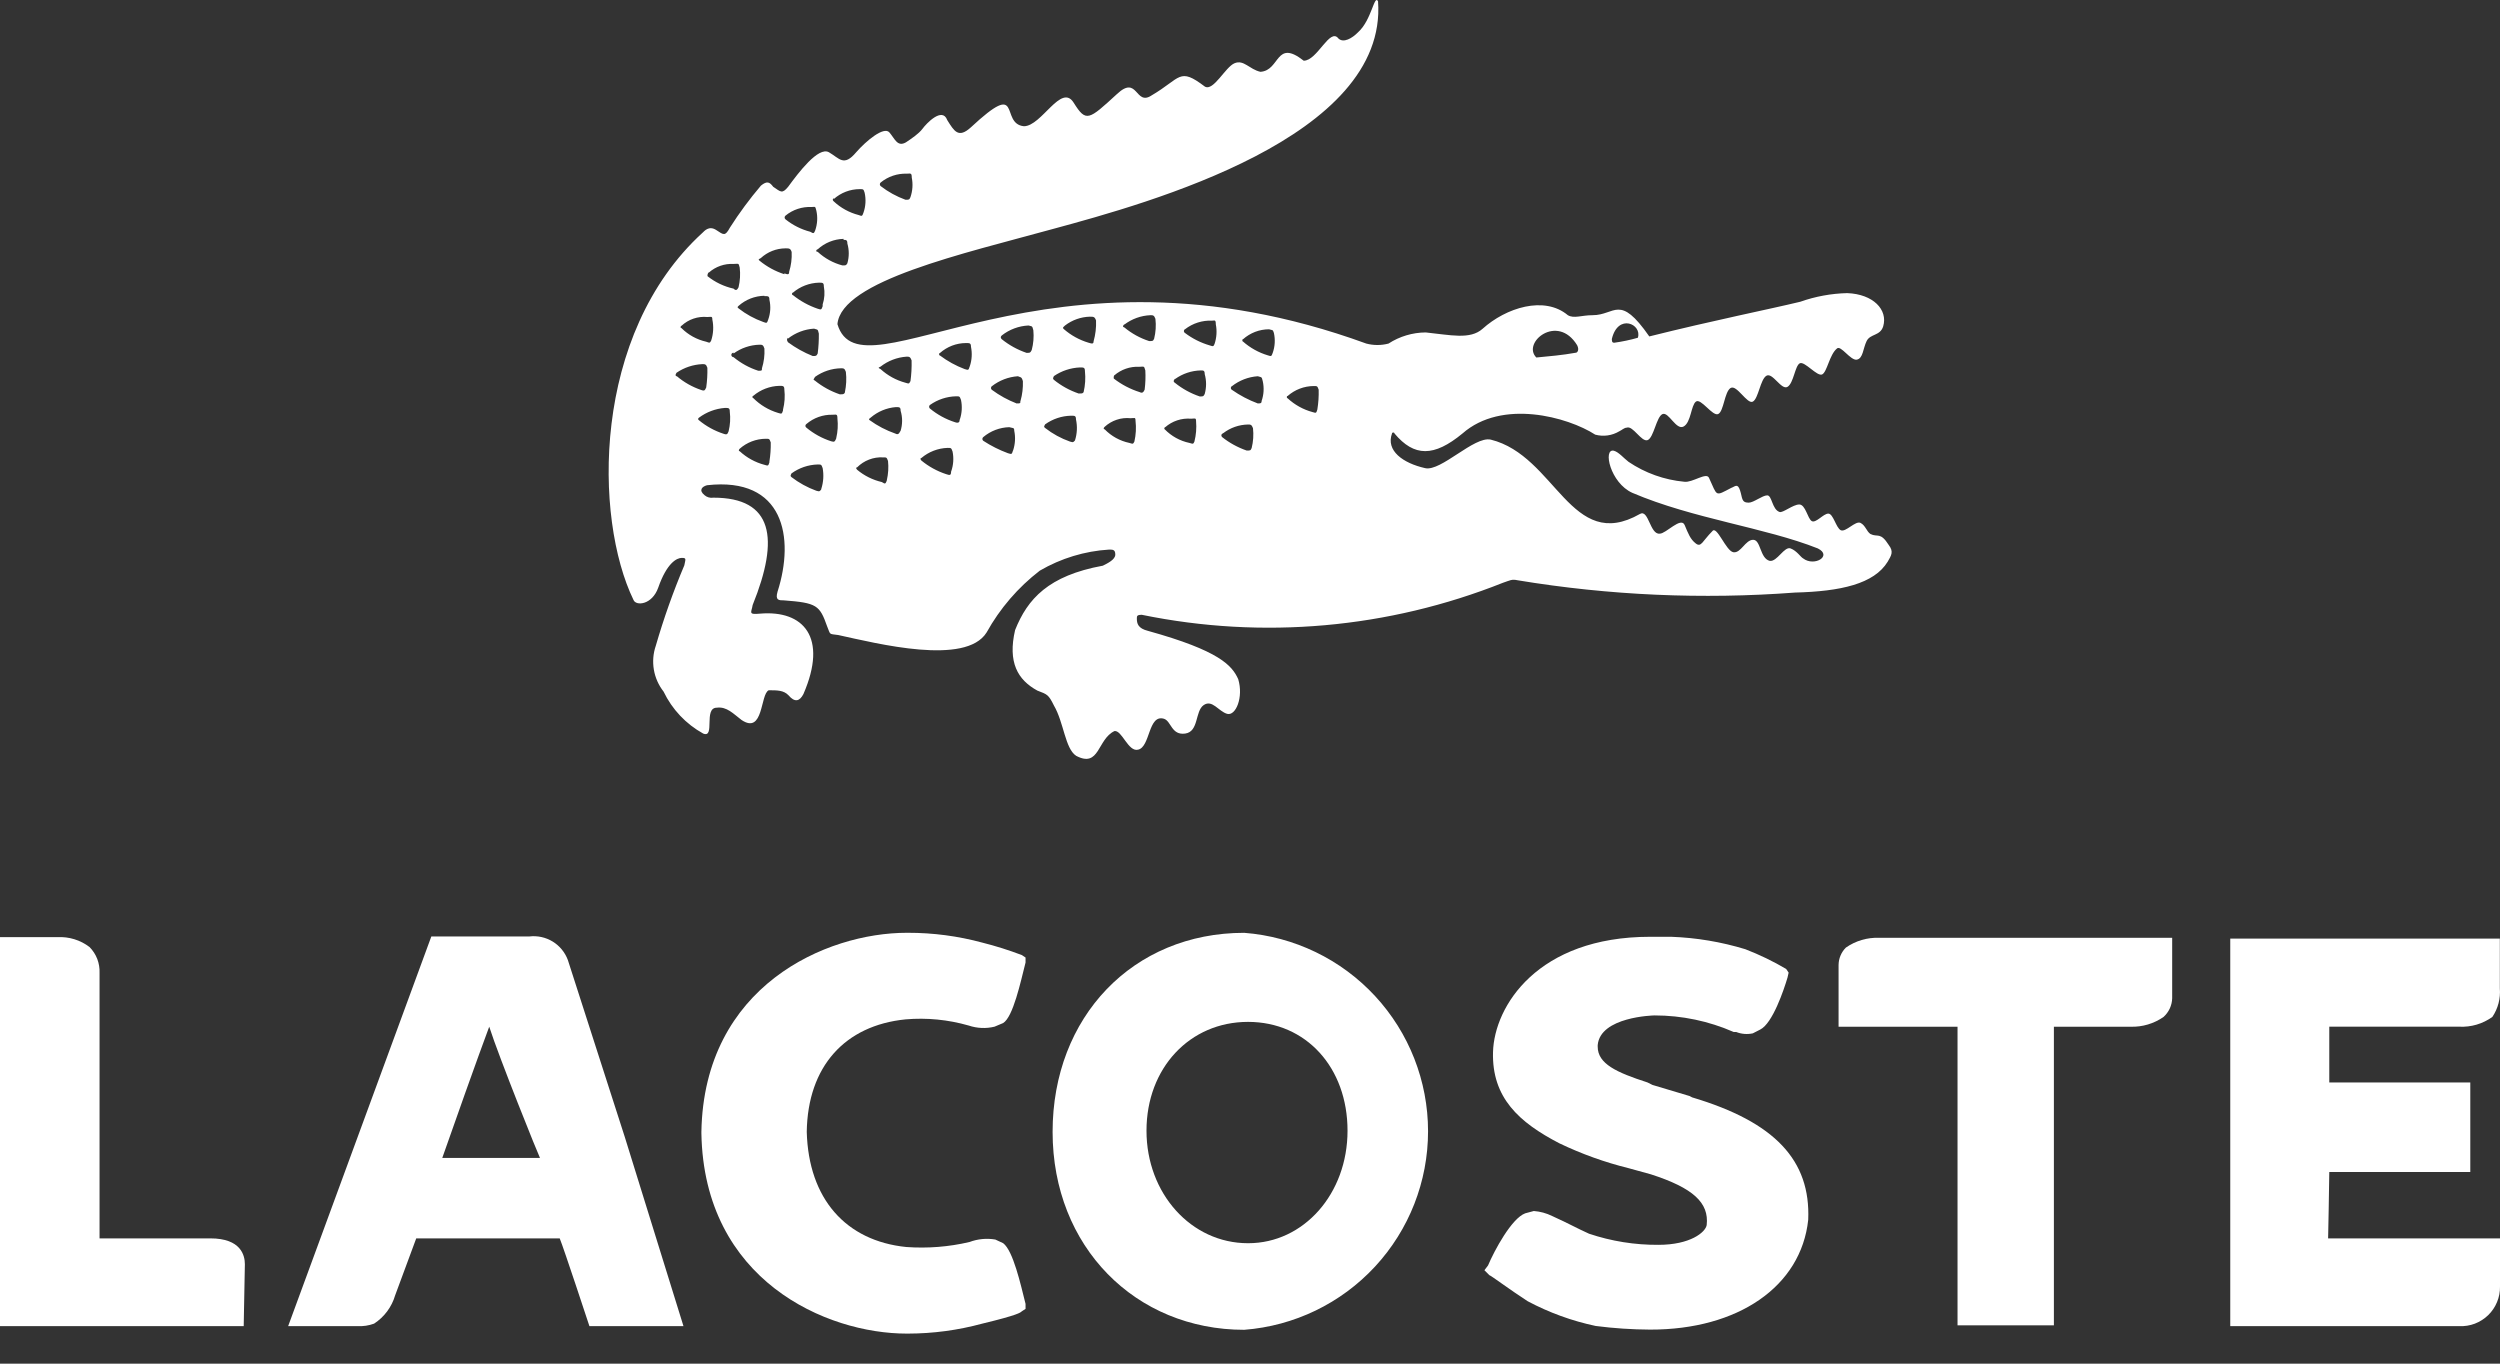 <svg width="77" height="42" viewBox="0 0 77 42" fill="none" xmlns="http://www.w3.org/2000/svg">
<rect x="0" y="0" width="77" height="42" fill="#333333" stroke="none"/>
<path d="M19.242 35.015L17.49 29.568C17.402 29.332 17.238 29.132 17.023 29C16.808 28.869 16.555 28.813 16.304 28.843H13.285L8.875 40.845H11.011C11.185 40.854 11.358 40.828 11.522 40.768C11.836 40.564 12.066 40.254 12.171 39.895L12.82 38.142H17.239C17.352 38.408 18.154 40.845 18.154 40.845H21.051L19.242 35.015ZM13.622 35.664C13.928 34.785 14.726 32.537 15.068 31.622C15.374 32.578 16.601 35.623 16.631 35.664H13.622Z" fill="white"/>
<path d="M27.888 31.397C28.543 31.34 29.203 31.405 29.834 31.586C30.091 31.673 30.368 31.686 30.631 31.622L30.897 31.51C31.204 31.321 31.433 30.253 31.587 29.645V29.492L31.469 29.415C31.072 29.264 30.666 29.136 30.253 29.032C29.507 28.83 28.737 28.729 27.964 28.73H27.928C25.45 28.73 21.68 30.365 21.603 34.862V34.903C21.68 39.435 25.45 41.075 27.928 41.075H27.964C28.737 41.074 29.507 40.971 30.253 40.768C31.357 40.502 31.433 40.426 31.469 40.39L31.587 40.313V40.16C31.433 39.547 31.204 38.52 30.897 38.29L30.657 38.178C30.389 38.132 30.114 38.159 29.86 38.254C29.222 38.404 28.566 38.455 27.913 38.408C26.048 38.218 24.904 36.921 24.848 34.862C24.878 32.843 26.023 31.586 27.888 31.397Z" fill="white"/>
<path d="M75.743 31.622C76.108 31.641 76.468 31.535 76.765 31.321C76.939 31.063 77.02 30.753 76.995 30.442V28.909H68.692V40.845H75.743C75.907 40.853 76.071 40.827 76.225 40.769C76.378 40.71 76.518 40.621 76.636 40.507C76.754 40.392 76.847 40.255 76.909 40.103C76.972 39.951 77.003 39.788 77 39.624V38.142H71.706C71.706 38.142 71.742 36.39 71.742 36.098H76.085V33.339H71.742V31.622H75.743Z" fill="white"/>
<path d="M7.542 38.939C7.542 38.674 7.429 38.142 6.479 38.142H3.066V29.967C3.072 29.82 3.048 29.674 2.996 29.537C2.943 29.399 2.862 29.275 2.759 29.17C2.476 28.953 2.124 28.845 1.768 28.864H0V40.845H7.506L7.542 38.939Z" fill="white"/>
<path d="M55.693 37.57C55.77 35.74 54.672 34.56 52.117 33.799L52.04 33.758L50.896 33.416L50.742 33.339C49.792 33.032 49.209 32.767 49.209 32.236V32.19C49.286 31.316 50.921 31.275 50.962 31.275C51.801 31.275 52.631 31.449 53.399 31.786H53.476C53.638 31.85 53.816 31.864 53.987 31.827L54.217 31.709C54.595 31.52 54.942 30.493 55.055 30.11L55.09 29.957L55.014 29.844C54.612 29.607 54.192 29.404 53.757 29.236C53.015 29.01 52.248 28.881 51.473 28.853H50.824C47.36 28.853 46.026 30.989 45.985 32.399C45.944 33.809 46.788 34.571 48.029 35.214C48.713 35.542 49.429 35.799 50.165 35.981L50.85 36.17C52.147 36.589 52.643 37.044 52.566 37.733C52.526 37.958 52.055 38.341 51.08 38.341C50.354 38.346 49.632 38.23 48.944 37.999C48.601 37.846 48.259 37.657 47.881 37.488L47.804 37.452C47.629 37.366 47.438 37.314 47.242 37.299L46.977 37.37C46.558 37.524 46.026 38.515 45.832 38.975L45.72 39.123L45.873 39.276C45.909 39.276 46.522 39.736 47.053 40.078C47.712 40.429 48.418 40.685 49.148 40.84C49.704 40.912 50.264 40.949 50.824 40.952C53.532 40.957 55.474 39.624 55.693 37.57Z" fill="white"/>
<path d="M33.145 23.279C33.871 23.662 33.794 22.768 34.325 22.517C34.555 22.482 34.75 23.166 35.051 23.09C35.434 23.013 35.358 21.986 35.853 22.139C36.078 22.216 36.078 22.65 36.502 22.594C36.926 22.538 36.804 21.909 37.069 21.72C37.335 21.531 37.529 21.909 37.795 21.986C38.06 22.062 38.306 21.475 38.137 20.918C37.948 20.499 37.565 20.044 35.358 19.431C35.051 19.355 35.015 19.206 35.015 19.053C35.015 18.976 35.015 18.936 35.169 18.936C38.893 19.7 42.76 19.357 46.292 17.949C46.522 17.873 46.557 17.832 46.747 17.873C49.567 18.339 52.434 18.466 55.285 18.251C56.695 18.215 57.722 17.985 58.141 17.3C58.253 17.106 58.33 16.994 58.176 16.79C57.911 16.371 57.834 16.56 57.609 16.447C57.492 16.371 57.456 16.181 57.303 16.105C57.15 16.028 56.843 16.406 56.695 16.33C56.547 16.253 56.465 15.819 56.312 15.819C56.158 15.819 55.928 16.125 55.801 16.049C55.673 15.972 55.611 15.538 55.417 15.538C55.223 15.538 54.906 15.809 54.809 15.768C54.579 15.691 54.579 15.257 54.431 15.257C54.283 15.257 54.012 15.482 53.859 15.482C53.629 15.482 53.67 15.333 53.593 15.103C53.517 14.873 53.44 14.986 53.322 15.027C52.812 15.293 52.904 15.293 52.638 14.72C52.561 14.531 52.127 14.873 51.877 14.838C51.262 14.781 50.671 14.57 50.16 14.225C50.011 14.112 49.858 13.923 49.705 13.882C49.363 13.806 49.593 14.873 50.277 15.18C52.142 15.977 54.365 16.248 55.99 16.892C56.45 17.122 55.877 17.464 55.535 17.198C55.458 17.157 55.346 16.968 55.152 16.892C54.958 16.815 54.733 17.311 54.508 17.275C54.201 17.198 54.237 16.626 53.997 16.626C53.757 16.626 53.619 17.045 53.389 17.009C53.159 16.974 52.878 16.171 52.74 16.36C52.433 16.667 52.398 16.871 52.229 16.738C52.06 16.606 51.999 16.437 51.887 16.171C51.774 15.906 51.315 16.437 51.12 16.437C50.819 16.473 50.778 15.676 50.512 15.829C48.382 17.045 47.922 14.036 45.914 13.54C45.403 13.428 44.381 14.531 43.895 14.419C43.211 14.265 42.679 13.882 42.874 13.351C42.874 13.31 42.95 13.31 42.95 13.351C43.558 14.076 44.166 14.076 45.045 13.351C46.261 12.283 48.285 12.84 49.133 13.387C49.257 13.42 49.386 13.429 49.514 13.411C49.641 13.393 49.763 13.35 49.874 13.284C49.95 13.249 50.027 13.172 50.103 13.172C50.293 13.095 50.558 13.627 50.747 13.555C50.936 13.484 51.018 12.83 51.207 12.753C51.396 12.676 51.626 13.264 51.856 13.136C52.086 13.008 52.081 12.487 52.234 12.37C52.388 12.252 52.745 12.83 52.919 12.753C53.093 12.676 53.113 12.068 53.302 11.951C53.491 11.833 53.813 12.462 53.987 12.37C54.16 12.278 54.217 11.685 54.406 11.573C54.595 11.46 54.865 12.027 55.055 11.915C55.244 11.803 55.285 11.266 55.433 11.19C55.581 11.113 55.969 11.608 56.123 11.532C56.276 11.455 56.347 10.924 56.577 10.735C56.695 10.617 56.996 11.113 57.19 11.077C57.385 11.041 57.379 10.735 57.492 10.505C57.604 10.275 57.911 10.352 58.003 10.05C58.151 9.539 57.696 9.059 56.894 9.028C56.401 9.04 55.913 9.13 55.448 9.294C54.498 9.524 52.781 9.866 50.798 10.362C49.874 9.033 49.756 9.708 49.051 9.708C48.709 9.708 48.479 9.82 48.29 9.708C47.564 9.1 46.384 9.478 45.663 10.127C45.28 10.469 44.672 10.316 43.911 10.239C43.505 10.242 43.108 10.361 42.766 10.582C42.542 10.641 42.306 10.641 42.082 10.582C32.19 6.974 26.518 12.421 25.793 9.984C25.91 8.65 29.681 7.812 32.435 7.051C35.393 6.249 42.746 4.23 42.444 0.041C42.327 -0.189 42.25 0.613 41.831 0.991C41.642 1.185 41.377 1.333 41.223 1.185C40.958 0.838 40.574 1.87 40.155 1.87C39.282 1.185 39.435 2.171 38.822 2.212C38.48 2.136 38.311 1.829 38.025 1.947C37.739 2.064 37.376 2.82 37.11 2.667C36.308 2.059 36.385 2.401 35.47 2.938C34.959 3.28 35.051 2.289 34.402 2.897C33.528 3.699 33.452 3.776 33.069 3.163C32.685 2.549 32.082 3.888 31.536 3.888C30.774 3.811 31.536 2.401 29.901 3.924C29.517 4.271 29.39 4.041 29.175 3.699C29.022 3.28 28.526 3.811 28.414 3.965C28.301 4.118 28.072 4.271 27.903 4.384C27.637 4.537 27.561 4.271 27.392 4.077C27.223 3.883 26.672 4.343 26.37 4.69C25.987 5.145 25.859 4.879 25.532 4.69C25.205 4.501 24.582 5.334 24.275 5.753C24.086 5.983 24.045 5.906 23.815 5.753C23.703 5.605 23.626 5.564 23.437 5.717C23.089 6.126 22.77 6.558 22.482 7.01C22.334 7.281 22.293 7.24 22.063 7.087C21.833 6.933 21.685 7.128 21.644 7.163C18.215 10.29 18.292 15.967 19.513 18.481C19.59 18.67 20.085 18.634 20.274 18.098C20.54 17.336 20.847 17.183 21 17.183C21.153 17.183 21.112 17.224 21.077 17.413C20.735 18.221 20.442 19.048 20.198 19.891C20.117 20.128 20.097 20.38 20.139 20.627C20.181 20.873 20.284 21.105 20.438 21.301C20.701 21.849 21.128 22.301 21.659 22.594C22.037 22.747 21.659 21.797 22.078 21.797C22.385 21.756 22.589 21.986 22.839 22.175C23.524 22.635 23.412 21.378 23.677 21.26C23.943 21.26 24.137 21.26 24.285 21.414C24.48 21.643 24.628 21.603 24.745 21.378C25.507 19.625 24.745 18.787 23.412 18.9C23.029 18.936 23.146 18.864 23.182 18.634C24.015 16.575 23.81 15.328 21.971 15.328C21.923 15.336 21.874 15.334 21.827 15.32C21.78 15.307 21.737 15.284 21.7 15.252C21.511 15.098 21.623 14.986 21.777 14.945C24.142 14.679 24.485 16.549 23.948 18.225C23.872 18.491 23.989 18.491 24.142 18.491C25.164 18.568 25.246 18.644 25.476 19.293C25.588 19.559 25.512 19.518 25.818 19.559C27.034 19.825 29.742 20.509 30.386 19.482C30.797 18.741 31.355 18.093 32.026 17.576C32.678 17.196 33.409 16.973 34.162 16.927C34.274 16.927 34.351 16.927 34.351 17.081C34.351 17.234 34.121 17.346 33.968 17.423C32.292 17.73 31.648 18.445 31.265 19.406C31.035 20.397 31.342 20.938 31.95 21.27C32.256 21.388 32.292 21.388 32.461 21.73C32.767 22.252 32.803 23.054 33.145 23.279ZM50.446 10.403C50.208 10.471 49.965 10.522 49.72 10.556C49.684 10.556 49.644 10.556 49.644 10.444C49.833 9.641 50.584 9.984 50.446 10.403ZM48.576 10.633C48.652 10.786 48.576 10.863 48.54 10.863C48.121 10.939 47.702 10.975 47.319 11.011C46.864 10.556 47.968 9.641 48.576 10.633ZM39.66 12.196C39.882 12.001 40.166 11.892 40.462 11.89C40.574 11.89 40.574 11.89 40.615 12.002C40.621 12.207 40.607 12.412 40.574 12.615C40.539 12.727 40.539 12.727 40.426 12.692C40.14 12.615 39.877 12.469 39.66 12.268C39.624 12.262 39.624 12.196 39.66 12.196ZM27.126 5.62C27.352 5.436 27.637 5.34 27.928 5.349C28.041 5.349 28.082 5.314 28.082 5.467C28.123 5.67 28.109 5.88 28.041 6.075C28.005 6.152 28.005 6.152 27.888 6.152C27.613 6.052 27.357 5.911 27.126 5.733C27.118 5.726 27.111 5.717 27.106 5.708C27.101 5.698 27.099 5.687 27.099 5.676C27.099 5.666 27.101 5.655 27.106 5.645C27.111 5.635 27.118 5.627 27.126 5.62ZM25.68 6.131C25.9 5.935 26.183 5.826 26.477 5.825C26.595 5.825 26.595 5.825 26.631 5.937C26.676 6.141 26.664 6.353 26.595 6.55C26.554 6.663 26.554 6.663 26.442 6.622C26.157 6.548 25.895 6.404 25.68 6.203C25.639 6.172 25.639 6.131 25.68 6.101V6.131ZM25.982 7.388C26.058 7.388 26.099 7.388 26.099 7.501C26.156 7.699 26.156 7.91 26.099 8.109C26.058 8.175 26.058 8.175 25.946 8.175C25.662 8.1 25.4 7.956 25.185 7.756C25.108 7.756 25.144 7.679 25.185 7.679C25.403 7.479 25.686 7.365 25.982 7.357V7.388ZM25.338 9.432C25.297 9.544 25.297 9.544 25.185 9.509C24.908 9.415 24.651 9.273 24.423 9.09C24.383 9.09 24.383 9.013 24.423 9.013C24.646 8.823 24.928 8.715 25.22 8.706C25.338 8.706 25.374 8.706 25.374 8.819C25.409 9.004 25.397 9.196 25.338 9.376V9.432ZM24.193 6.642C24.418 6.457 24.704 6.362 24.996 6.376C25.108 6.376 25.108 6.336 25.144 6.489C25.189 6.691 25.176 6.901 25.108 7.097C25.072 7.174 25.072 7.214 24.955 7.138C24.677 7.066 24.417 6.935 24.193 6.755C24.185 6.748 24.178 6.739 24.173 6.73C24.169 6.72 24.166 6.709 24.166 6.698C24.166 6.688 24.169 6.677 24.173 6.667C24.178 6.657 24.185 6.649 24.193 6.642ZM21.833 8.395C22.042 8.21 22.315 8.115 22.594 8.129C22.747 8.129 22.747 8.088 22.783 8.241C22.807 8.445 22.795 8.65 22.747 8.849C22.707 8.926 22.671 8.967 22.594 8.89C22.301 8.825 22.027 8.694 21.792 8.507C21.788 8.485 21.789 8.462 21.797 8.44C21.804 8.419 21.816 8.4 21.833 8.384V8.395ZM23.544 9.12C23.662 9.12 23.698 9.12 23.698 9.233C23.744 9.435 23.731 9.645 23.662 9.841C23.621 9.958 23.621 9.958 23.509 9.917C23.234 9.819 22.977 9.678 22.747 9.498C22.707 9.463 22.707 9.463 22.747 9.422C22.967 9.225 23.25 9.115 23.544 9.11V9.12ZM20.99 10.035C21.096 9.936 21.222 9.86 21.359 9.814C21.497 9.767 21.642 9.75 21.787 9.764C21.904 9.764 21.94 9.728 21.94 9.841C21.985 10.056 21.973 10.28 21.904 10.49C21.863 10.566 21.863 10.566 21.751 10.525C21.463 10.46 21.199 10.315 20.99 10.106C20.949 10.096 20.949 10.06 20.995 10.025L20.99 10.035ZM20.837 11.593C20.796 11.557 20.796 11.557 20.837 11.481C21.072 11.32 21.348 11.228 21.634 11.215C21.71 11.215 21.751 11.215 21.787 11.328C21.792 11.531 21.78 11.734 21.751 11.935C21.71 12.012 21.71 12.053 21.598 12.012C21.321 11.919 21.064 11.773 20.842 11.583L20.837 11.593ZM22.441 13.284C22.405 13.361 22.405 13.402 22.288 13.361C22.009 13.271 21.751 13.129 21.526 12.942C21.491 12.906 21.491 12.906 21.526 12.866C21.76 12.691 22.038 12.586 22.328 12.564C22.441 12.564 22.477 12.564 22.477 12.676C22.502 12.88 22.49 13.086 22.441 13.284ZM22.594 10.888C22.826 10.719 23.104 10.625 23.391 10.617C23.468 10.617 23.509 10.617 23.544 10.735C23.555 10.94 23.529 11.146 23.468 11.343C23.468 11.419 23.468 11.419 23.355 11.419C23.077 11.33 22.819 11.187 22.594 11.001C22.576 11.001 22.558 10.993 22.545 10.98C22.532 10.967 22.525 10.95 22.525 10.931C22.525 10.913 22.532 10.896 22.545 10.883C22.558 10.87 22.576 10.863 22.594 10.863V10.888ZM23.698 14.24C23.662 14.352 23.662 14.352 23.544 14.316C23.26 14.241 22.999 14.097 22.783 13.898C22.747 13.898 22.747 13.857 22.783 13.821C23.004 13.625 23.29 13.516 23.585 13.514C23.698 13.514 23.698 13.514 23.739 13.627C23.743 13.823 23.729 14.02 23.698 14.214V14.24ZM24.117 12.641C24.081 12.753 24.081 12.753 23.963 12.717C23.676 12.631 23.414 12.475 23.202 12.262C23.166 12.262 23.166 12.191 23.202 12.191C23.427 12 23.71 11.892 24.004 11.884C24.117 11.884 24.158 11.884 24.158 11.997C24.182 12.204 24.168 12.413 24.117 12.615V12.641ZM24.158 8.446C23.878 8.356 23.618 8.214 23.391 8.027C23.355 7.991 23.355 7.991 23.432 7.95C23.64 7.758 23.911 7.651 24.193 7.649C24.306 7.649 24.347 7.649 24.383 7.761C24.393 7.967 24.367 8.173 24.306 8.369C24.306 8.461 24.27 8.461 24.158 8.42V8.446ZM24.27 10.428C24.501 10.248 24.78 10.141 25.072 10.122C25.185 10.163 25.185 10.122 25.22 10.275C25.223 10.48 25.211 10.685 25.185 10.888C25.144 10.965 25.144 10.965 25.031 10.965C24.76 10.857 24.504 10.714 24.27 10.541C24.229 10.479 24.229 10.444 24.27 10.403V10.428ZM25.292 15.078C25.256 15.114 25.256 15.155 25.139 15.114C24.865 15.013 24.608 14.872 24.377 14.695C24.342 14.659 24.342 14.659 24.377 14.582C24.612 14.411 24.894 14.314 25.185 14.306C25.297 14.306 25.297 14.306 25.338 14.419C25.376 14.63 25.362 14.848 25.297 15.052L25.292 15.078ZM25.752 13.514C25.711 13.591 25.711 13.627 25.599 13.591C25.32 13.501 25.062 13.359 24.837 13.172C24.828 13.166 24.82 13.158 24.814 13.148C24.809 13.138 24.806 13.127 24.806 13.116C24.806 13.105 24.809 13.094 24.814 13.084C24.82 13.074 24.828 13.066 24.837 13.06C25.06 12.869 25.346 12.767 25.639 12.774C25.757 12.774 25.793 12.738 25.793 12.891C25.815 13.091 25.803 13.293 25.757 13.489L25.752 13.514ZM26.017 12.104C25.977 12.145 25.977 12.145 25.864 12.145C25.588 12.051 25.33 11.909 25.103 11.726C25.026 11.685 25.067 11.685 25.103 11.608C25.337 11.441 25.617 11.348 25.905 11.343C25.977 11.343 26.017 11.343 26.053 11.455C26.077 11.663 26.066 11.874 26.023 12.079L26.017 12.104ZM27.31 14.812C27.274 14.889 27.274 14.925 27.162 14.848C26.882 14.783 26.621 14.654 26.401 14.47C26.36 14.429 26.36 14.393 26.401 14.393C26.505 14.289 26.629 14.208 26.767 14.155C26.904 14.102 27.051 14.079 27.198 14.087C27.31 14.087 27.31 14.087 27.351 14.199C27.372 14.396 27.359 14.594 27.315 14.787L27.31 14.812ZM27.729 13.279C27.693 13.356 27.658 13.397 27.581 13.356C27.294 13.256 27.024 13.115 26.779 12.937C26.743 12.901 26.779 12.901 26.82 12.86C27.037 12.675 27.307 12.562 27.591 12.539C27.704 12.539 27.739 12.539 27.739 12.651C27.802 12.858 27.8 13.079 27.734 13.284L27.729 13.279ZM28.036 11.746C28 11.823 28 11.823 27.883 11.787C27.599 11.71 27.338 11.566 27.121 11.368C27.044 11.328 27.044 11.328 27.121 11.292C27.352 11.112 27.631 11.005 27.923 10.985C28 10.985 28.036 10.985 28.077 11.098C28.083 11.316 28.071 11.535 28.041 11.752L28.036 11.746ZM29.293 14.526C29.293 14.644 29.257 14.644 29.139 14.603C28.862 14.512 28.604 14.37 28.378 14.184C28.342 14.148 28.342 14.107 28.378 14.107C28.604 13.915 28.889 13.805 29.185 13.795C29.298 13.795 29.298 13.795 29.339 13.908C29.38 14.11 29.366 14.321 29.298 14.516L29.293 14.526ZM29.558 12.927C29.558 13.003 29.523 13.044 29.41 13.003C29.131 12.913 28.87 12.771 28.644 12.584C28.635 12.578 28.628 12.569 28.624 12.559C28.619 12.55 28.616 12.539 28.616 12.528C28.616 12.517 28.619 12.507 28.624 12.497C28.628 12.487 28.635 12.479 28.644 12.472C28.879 12.306 29.158 12.213 29.446 12.206C29.558 12.206 29.558 12.206 29.599 12.319C29.641 12.518 29.628 12.724 29.564 12.917L29.558 12.927ZM29.865 11.292C29.829 11.404 29.829 11.404 29.712 11.368C29.439 11.265 29.183 11.124 28.95 10.949C28.915 10.949 28.915 10.873 28.95 10.873C29.172 10.676 29.457 10.567 29.753 10.566C29.865 10.566 29.906 10.566 29.906 10.679C29.947 10.879 29.935 11.087 29.87 11.281L29.865 11.292ZM31.198 13.882C31.163 13.995 31.163 13.995 31.045 13.959C30.778 13.86 30.522 13.732 30.284 13.576C30.275 13.569 30.268 13.56 30.264 13.551C30.259 13.541 30.257 13.53 30.257 13.52C30.257 13.509 30.259 13.498 30.264 13.488C30.268 13.479 30.275 13.47 30.284 13.463C30.509 13.273 30.792 13.165 31.086 13.157C31.198 13.193 31.239 13.157 31.239 13.269C31.281 13.47 31.268 13.678 31.204 13.872L31.198 13.882ZM31.428 12.349C31.428 12.426 31.428 12.426 31.311 12.426C31.04 12.321 30.784 12.18 30.55 12.007C30.541 12 30.534 11.992 30.529 11.982C30.525 11.972 30.522 11.962 30.522 11.951C30.522 11.94 30.525 11.929 30.529 11.92C30.534 11.91 30.541 11.901 30.55 11.895C30.781 11.715 31.06 11.608 31.352 11.588C31.428 11.629 31.464 11.588 31.505 11.741C31.512 11.945 31.488 12.148 31.433 12.344L31.428 12.349ZM31.771 10.791C31.73 10.868 31.73 10.868 31.617 10.868C31.341 10.774 31.083 10.632 30.856 10.449C30.847 10.442 30.839 10.433 30.834 10.423C30.828 10.413 30.825 10.402 30.825 10.39C30.825 10.378 30.828 10.367 30.834 10.357C30.839 10.347 30.847 10.338 30.856 10.331C31.092 10.146 31.38 10.039 31.679 10.025C31.791 10.06 31.791 10.025 31.827 10.173C31.847 10.379 31.83 10.586 31.776 10.786L31.771 10.791ZM38.285 10.449C38.506 10.252 38.792 10.142 39.087 10.142C39.2 10.178 39.2 10.142 39.236 10.255C39.282 10.458 39.269 10.671 39.2 10.868C39.159 10.98 39.159 10.98 39.047 10.944C38.765 10.859 38.506 10.715 38.285 10.52C38.255 10.515 38.255 10.444 38.29 10.444L38.285 10.449ZM37.943 11.895C38.172 11.715 38.45 11.608 38.74 11.588C38.858 11.629 38.858 11.588 38.893 11.741C38.938 11.943 38.926 12.154 38.858 12.349C38.858 12.426 38.817 12.426 38.74 12.426C38.458 12.321 38.19 12.18 37.943 12.007C37.932 12.001 37.924 11.992 37.918 11.982C37.912 11.971 37.91 11.959 37.91 11.947C37.911 11.935 37.914 11.923 37.921 11.913C37.928 11.903 37.937 11.895 37.948 11.89L37.943 11.895ZM37.677 13.341C37.896 13.173 38.163 13.08 38.439 13.075C38.515 13.075 38.551 13.075 38.592 13.187C38.615 13.393 38.601 13.6 38.551 13.8C38.515 13.877 38.515 13.877 38.398 13.877C38.122 13.782 37.864 13.64 37.636 13.458C37.606 13.412 37.606 13.376 37.682 13.335L37.677 13.341ZM36.497 10.142C36.736 9.956 37.033 9.862 37.335 9.876C37.407 9.876 37.447 9.836 37.447 9.989C37.487 10.192 37.473 10.401 37.407 10.597C37.371 10.674 37.371 10.674 37.258 10.638C36.983 10.558 36.725 10.428 36.497 10.255C36.486 10.248 36.478 10.24 36.472 10.229C36.466 10.218 36.464 10.206 36.464 10.194C36.465 10.182 36.468 10.17 36.475 10.16C36.482 10.15 36.491 10.142 36.502 10.137L36.497 10.142ZM36.191 11.675C36.423 11.508 36.701 11.415 36.987 11.409C37.064 11.409 37.105 11.409 37.105 11.522C37.161 11.722 37.161 11.934 37.105 12.135C37.064 12.211 37.064 12.211 36.952 12.211C36.675 12.117 36.418 11.976 36.191 11.793C36.119 11.752 36.155 11.7 36.196 11.66L36.191 11.675ZM35.884 13.162C35.993 13.066 36.12 12.992 36.258 12.947C36.396 12.901 36.541 12.884 36.686 12.896C36.798 12.896 36.839 12.855 36.839 12.973C36.857 13.184 36.84 13.396 36.788 13.601C36.752 13.678 36.752 13.678 36.635 13.642C36.345 13.581 36.08 13.435 35.874 13.223C35.853 13.223 35.853 13.182 35.889 13.146L35.884 13.162ZM34.627 9.999C34.86 9.822 35.142 9.72 35.434 9.708C35.511 9.708 35.547 9.708 35.587 9.82C35.611 10.025 35.597 10.233 35.547 10.433C35.511 10.505 35.511 10.505 35.393 10.505C35.115 10.415 34.857 10.273 34.632 10.086C34.555 10.06 34.596 10.025 34.632 9.984L34.627 9.999ZM34.32 11.562C34.532 11.379 34.807 11.283 35.087 11.297C35.235 11.297 35.235 11.256 35.276 11.409C35.287 11.607 35.28 11.805 35.255 12.002C35.22 12.079 35.184 12.12 35.107 12.079C34.817 11.988 34.545 11.846 34.305 11.66C34.301 11.64 34.3 11.621 34.304 11.601C34.307 11.582 34.315 11.563 34.325 11.547L34.32 11.562ZM33.109 13.566C33.069 13.601 33.069 13.642 32.956 13.601C32.68 13.504 32.421 13.362 32.19 13.182C32.149 13.146 32.149 13.146 32.19 13.07C32.423 12.903 32.7 12.81 32.987 12.804C33.104 12.804 33.14 12.804 33.14 12.917C33.187 13.132 33.176 13.356 33.109 13.566ZM33.375 12.079C33.339 12.12 33.339 12.12 33.222 12.12C32.946 12.026 32.688 11.884 32.461 11.7C32.425 11.66 32.425 11.66 32.461 11.583C32.698 11.421 32.976 11.329 33.263 11.317C33.375 11.317 33.416 11.317 33.416 11.43C33.439 11.647 33.425 11.866 33.375 12.079ZM33.682 10.515C33.682 10.592 33.641 10.592 33.528 10.556C33.248 10.473 32.988 10.33 32.767 10.137C32.726 10.096 32.726 10.096 32.803 10.025C33.022 9.857 33.288 9.762 33.564 9.754C33.682 9.754 33.718 9.754 33.758 9.871C33.767 10.089 33.741 10.306 33.682 10.515ZM34.024 13.223C33.983 13.223 33.983 13.182 34.024 13.146C34.13 13.048 34.257 12.974 34.394 12.928C34.531 12.882 34.677 12.866 34.821 12.881C34.939 12.881 34.974 12.84 34.974 12.957C34.999 13.172 34.987 13.39 34.939 13.601C34.898 13.678 34.898 13.678 34.785 13.642C34.495 13.581 34.23 13.435 34.024 13.223Z" fill="white"/>
<path d="M38.321 28.731C34.893 28.731 32.42 31.321 32.42 34.862C32.42 38.403 34.974 40.958 38.321 40.958C39.862 40.84 41.301 40.145 42.351 39.011C43.401 37.877 43.984 36.389 43.984 34.844C43.984 33.299 43.401 31.811 42.351 30.677C41.301 29.544 39.862 28.849 38.321 28.731ZM38.439 38.291C36.686 38.291 35.312 36.758 35.312 34.826C35.312 32.895 36.645 31.474 38.439 31.474C40.232 31.474 41.504 32.885 41.504 34.826C41.504 36.768 40.155 38.291 38.444 38.291H38.439Z" fill="white"/>
<path d="M66.638 31.321C66.718 31.249 66.783 31.16 66.829 31.062C66.874 30.964 66.9 30.857 66.903 30.749V28.884H57.875C57.511 28.871 57.152 28.977 56.853 29.186C56.711 29.328 56.63 29.52 56.628 29.722V31.623H60.292V40.82H63.26V31.623H65.621C65.984 31.635 66.34 31.529 66.638 31.321Z" fill="white"/>
</svg>
